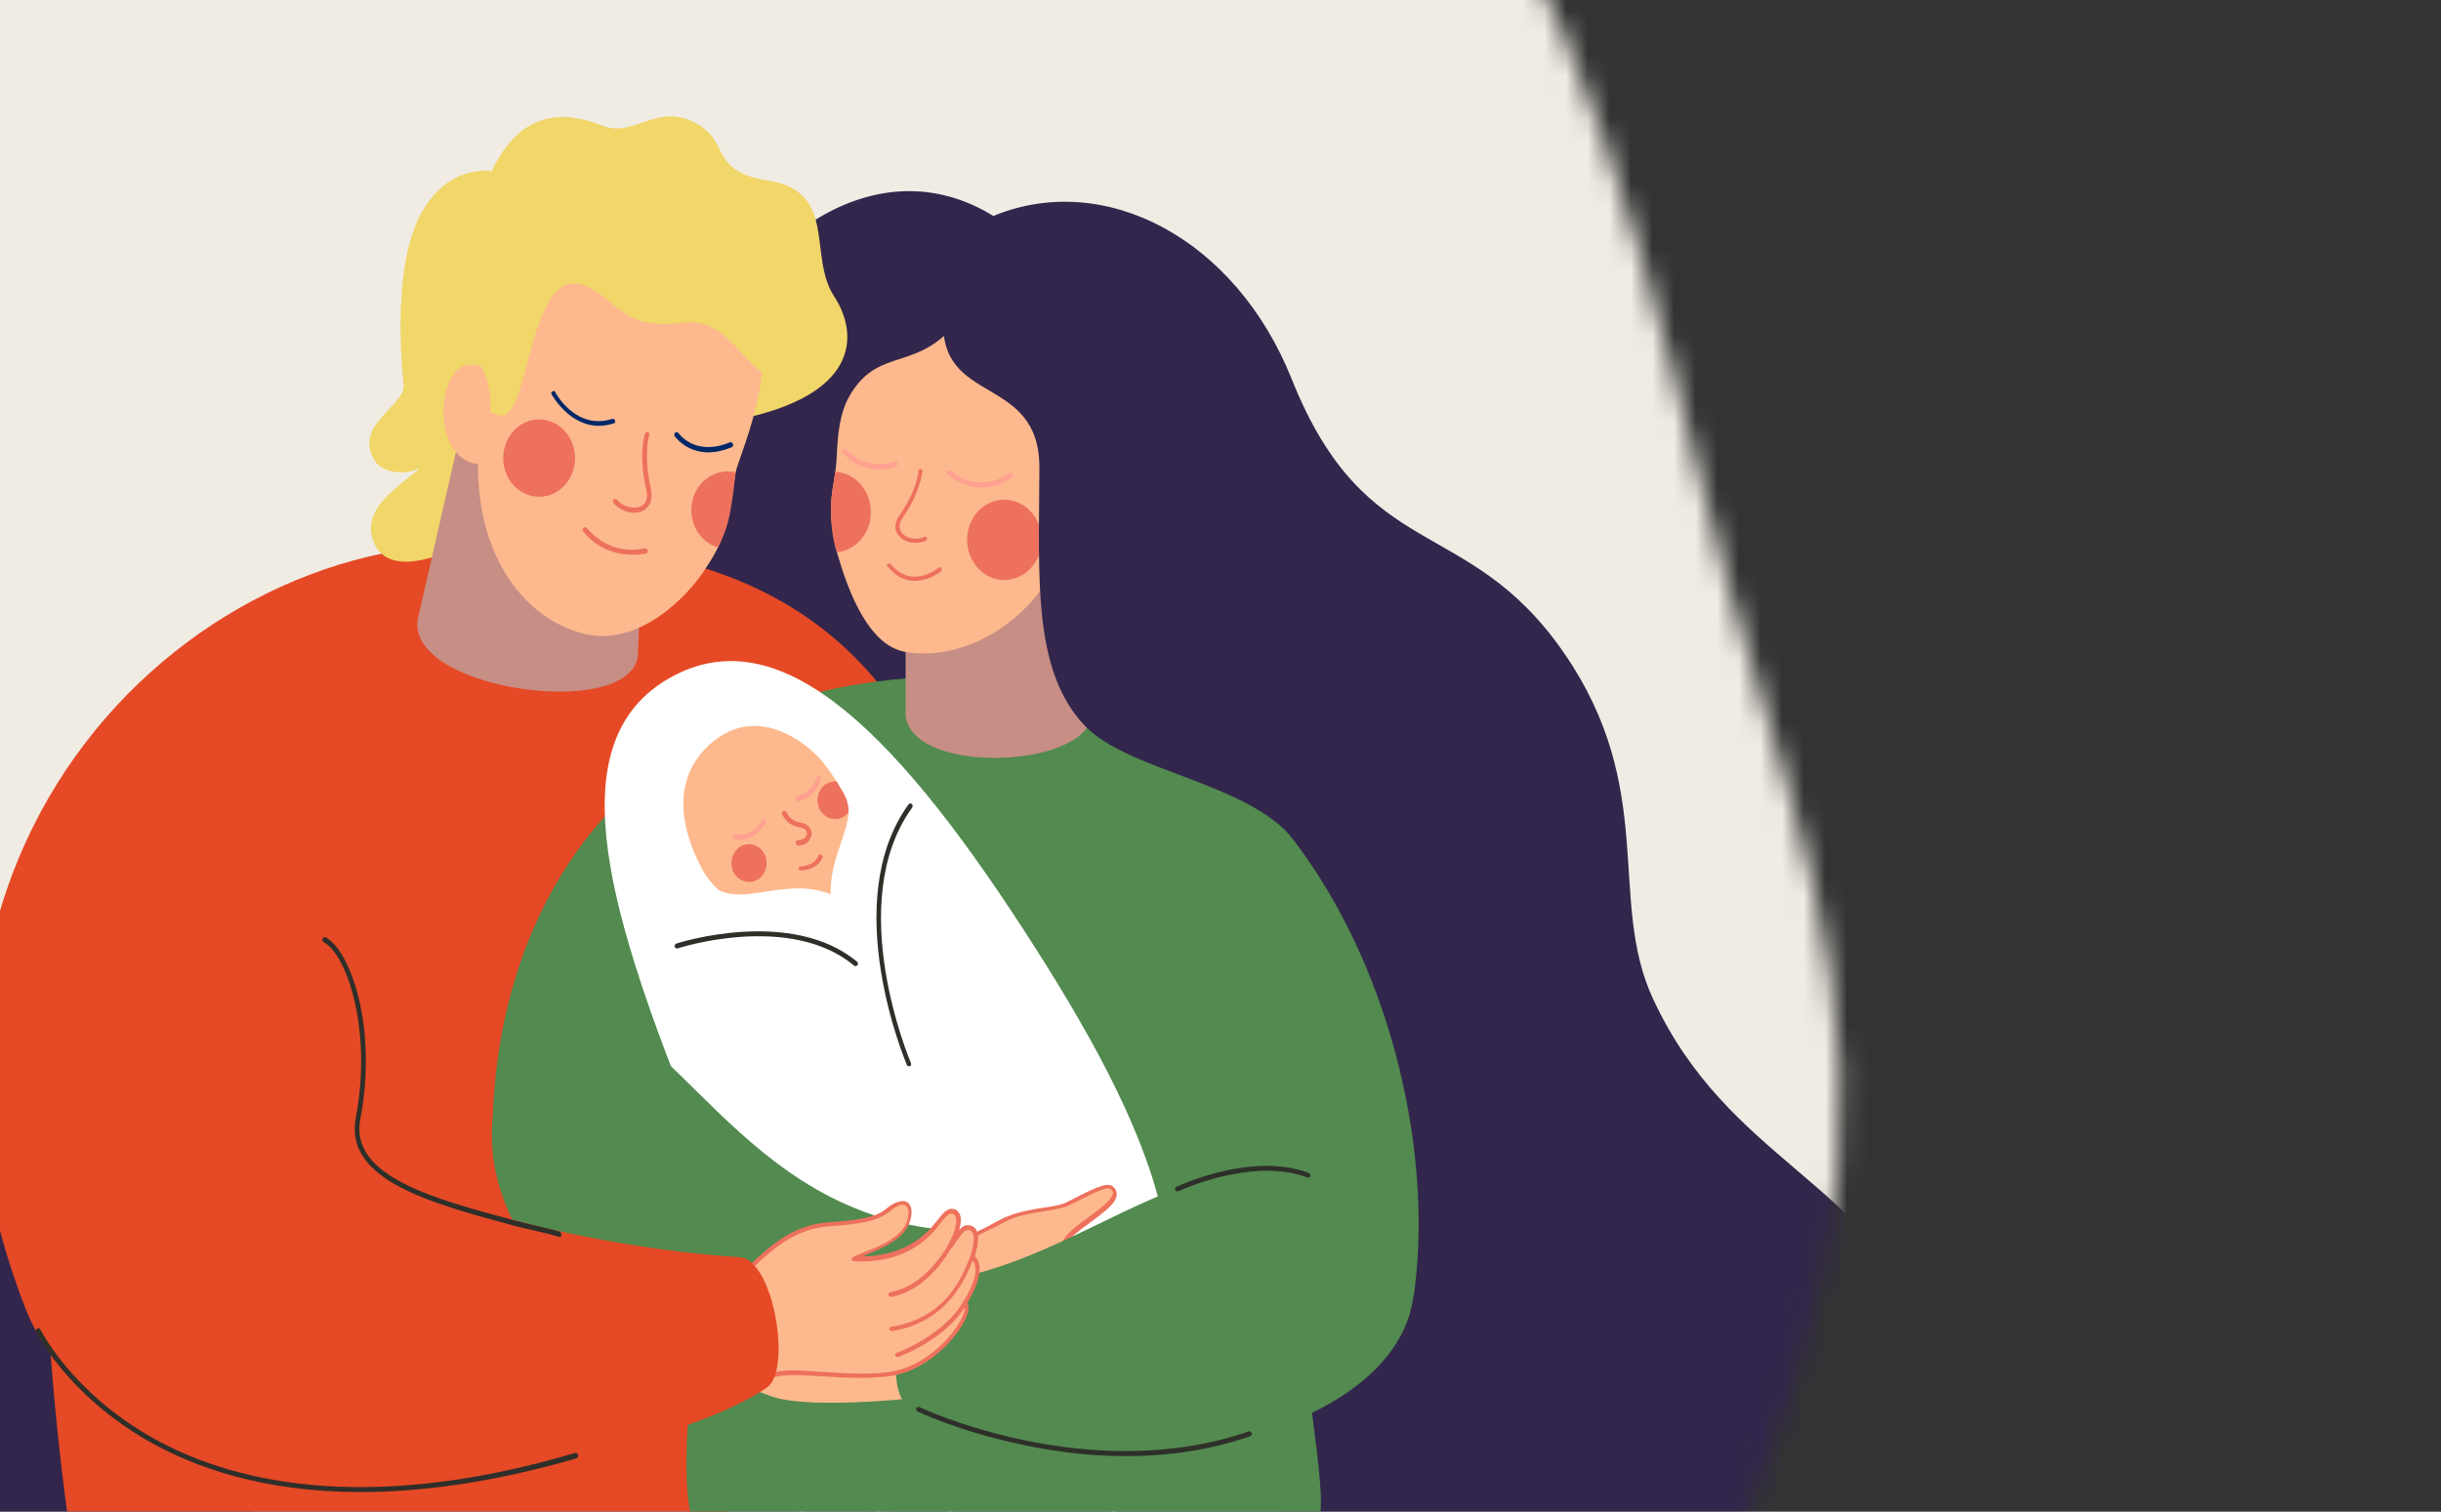 <svg width="113" height="70" viewBox="0 0 113 70" fill="none" xmlns="http://www.w3.org/2000/svg">
<rect x="0" y="0" width="113" height="70" fill="#333333" stroke="none"/>
<mask id="mask0" style="mask-type:alpha" maskUnits="userSpaceOnUse" x="-98" y="-74" width="211" height="217">
<path d="M-18.064 95.089C-4.713 103.07 8.466 113.024 22.269 114.02C36.072 115.017 50.498 107.057 61.856 96.476C73.261 85.978 81.599 72.859 84.344 59.031C87.219 45.237 82.185 36.454 78.714 22.168C75.195 7.801 71.005 -6.396 61.587 -14.243C52.121 -22.173 36.951 -30.284 22.293 -33.317C7.683 -36.268 -12.627 -43.223 -25.939 -40.539C-39.333 -37.807 -45.382 -18.939 -55.014 -6.72C-64.598 5.583 -69.318 14.646 -69.857 29.614C-70.396 44.582 -64.485 59.651 -54.761 70.294C-45.037 80.938 -31.464 87.027 -18.064 95.089Z" fill="#F0ECE4"/>
</mask>
<g mask="url(#mask0)">
<rect x="-12.072" y="-9.467" width="104.833" height="106.256" fill="#F0ECE4"/>
<path d="M91.518 69.564V94.698H-19.824C-17.614 89.343 -13.613 85.711 -10.279 82.592C-3.172 75.945 -7.612 70.733 -3.877 61.664C-1 54.668 5.401 53.724 8.888 46.255C11.022 41.659 8.678 36.571 13.041 30.19C19.309 21.039 28.436 26.168 31.922 17.551C34.589 10.985 40.591 6.676 45.983 10C51.165 7.866 57.205 11.067 59.796 17.551C63.244 26.189 67.912 23.768 72.37 30.19C76.771 36.53 74.39 41.659 76.524 46.255C79.991 53.724 86.393 54.668 89.289 61.664C90.356 64.27 91.156 66.999 91.518 69.564Z" fill="#32264C"/>
<path d="M45.373 94.698H2.848C4.048 80.91 8.43 72.026 8.43 72.026C8.906 69.318 29.007 65.317 36.894 67.327C38.266 67.676 39.2 68.148 39.466 68.764C41.905 74.385 44.153 83.372 45.373 94.698Z" fill="#FFA191"/>
<path d="M44.935 47.897C45.239 54.032 41.867 73.052 39.105 75.165C32.303 80.397 11.383 78.387 4.029 74.837C3.534 74.591 0.733 55.755 2.81 46.769C5.229 36.346 12.336 26.456 19.538 25.553C48.136 21.942 44.935 47.897 44.935 47.897Z" fill="#E54925"/>
<path d="M68.559 94.698H26.701C28.892 85.486 32.741 74.344 34.055 68.169C34.284 67.122 36.627 66.589 39.79 66.425C46.992 66.055 58.462 67.574 59.014 69.215C60.481 73.729 65.854 83.742 68.559 94.698Z" fill="#6EB3F2"/>
<path d="M31.77 94.698C33.37 82.613 38.095 67.04 38.152 66.855L37.924 66.773C37.866 66.958 33.122 82.572 31.522 94.698H31.77Z" fill="white"/>
<path d="M41.086 68.62L40.838 68.558C40.8 68.743 37.599 83.864 36.513 94.698H36.761C37.866 83.905 41.048 68.804 41.086 68.62Z" fill="white"/>
<path d="M43.068 94.698C44.115 84.747 44.115 68.538 44.115 68.332H43.868C43.868 68.538 43.887 84.788 42.82 94.698H43.068Z" fill="white"/>
<path d="M51.488 69.256L51.241 69.317C51.279 69.482 55.204 84.624 56.347 94.677H56.594C55.451 84.603 51.526 69.441 51.488 69.256Z" fill="white"/>
<path d="M32.322 60.043C32.36 61.377 30.931 70.405 32.55 71.041C42.705 74.98 59.09 72.395 60.805 70.938C61.739 70.138 60.5 65.583 60.214 60.043C60.005 56.042 65.435 60.064 65.435 60.064C66.997 49.456 60.881 32.118 46.173 31.359C30.302 30.559 22.91 40.695 22.796 52.431C22.757 54.462 32.245 57.581 32.322 60.043Z" fill="#528A4F"/>
<path d="M49.069 22.701L50.535 32.898C50.802 35.524 42.324 36.017 41.924 33.165V29.102L49.069 22.701Z" fill="#C78E85"/>
<path d="M38.666 21.86C38.59 22.414 38.475 22.906 38.475 23.44C38.456 24.137 38.552 24.876 38.742 25.574C39.276 27.42 40.209 29.903 41.924 30.19C45.582 30.806 49.869 27.277 49.736 22.455C49.621 18.228 46.42 11.478 45.049 13.838C42.915 17.51 40.952 15.848 39.466 18.105C39.161 18.577 38.857 19.172 38.761 20.629C38.742 21.08 38.723 21.491 38.666 21.86Z" fill="#FDB98D"/>
<path d="M44.782 24.773C44.667 25.799 45.353 26.722 46.287 26.845C47.239 26.968 48.097 26.23 48.211 25.224C48.325 24.198 47.639 23.275 46.706 23.152C45.753 23.029 44.896 23.747 44.782 24.773Z" fill="#ED715D"/>
<path d="M38.475 23.439C38.456 24.137 38.513 24.875 38.742 25.573C39.542 25.491 40.209 24.834 40.304 23.932C40.418 22.906 39.733 21.983 38.799 21.859C38.761 21.859 38.723 21.859 38.666 21.839C38.589 22.413 38.475 22.906 38.475 23.439Z" fill="#ED715D"/>
<path d="M41.086 26.127C41.143 26.065 41.2 26.086 41.238 26.127C42.21 27.296 43.391 26.332 43.448 26.291C43.486 26.25 43.543 26.27 43.581 26.311C43.62 26.352 43.601 26.414 43.562 26.455C43.543 26.476 42.191 27.563 41.105 26.25C41.047 26.229 41.047 26.168 41.086 26.127Z" fill="#ED715D"/>
<path d="M41.505 24.649C41.525 24.69 41.544 24.732 41.582 24.773C41.829 25.121 42.382 25.244 42.858 25.039C42.915 25.019 42.934 24.957 42.915 24.916C42.896 24.855 42.839 24.834 42.801 24.855C42.344 25.06 41.906 24.896 41.734 24.649C41.601 24.465 41.62 24.218 41.791 23.972C42.649 22.721 42.687 21.838 42.706 21.818C42.706 21.756 42.668 21.715 42.611 21.715C42.553 21.715 42.515 21.756 42.515 21.818C42.515 21.818 42.477 22.659 41.639 23.87C41.448 24.136 41.391 24.403 41.505 24.649Z" fill="#ED715D"/>
<path d="M45.658 10.411C46.287 9.795 59.891 38.889 59.891 38.889C57.833 36.263 52.251 35.709 50.25 33.637C47.792 31.093 48.097 26.845 48.116 21.675C48.135 17.284 43.41 18.823 43.677 14.719C43.944 10.164 45.658 10.411 45.658 10.411Z" fill="#32264C"/>
<path d="M45.449 22.578C44.534 22.578 43.886 21.983 43.867 21.983C43.829 21.942 43.81 21.86 43.848 21.819C43.886 21.778 43.963 21.757 44.001 21.798C44.058 21.839 45.239 22.927 46.725 21.901C46.782 21.86 46.84 21.88 46.878 21.942C46.916 22.003 46.897 22.065 46.84 22.106C46.344 22.455 45.868 22.578 45.449 22.578Z" fill="#FFA191"/>
<path d="M40.705 21.737C39.676 21.737 39.029 21.019 39.029 20.998C38.99 20.957 38.99 20.875 39.029 20.834C39.067 20.793 39.143 20.793 39.181 20.834C39.219 20.875 40.077 21.839 41.429 21.367C41.486 21.347 41.544 21.388 41.562 21.45C41.582 21.511 41.544 21.573 41.486 21.593C41.22 21.696 40.953 21.737 40.705 21.737Z" fill="#FFA191"/>
<path d="M47.374 43.035C52.956 51.632 57.948 61.48 49.889 65.604C44.02 68.6 36.266 62.342 32.17 52.206C28.283 42.542 25.787 34.623 30.779 31.524C35.79 28.447 41.105 33.371 47.374 43.035Z" fill="white"/>
<path d="M38.724 36.181C38.838 36.366 38.953 36.571 39.067 36.756C39.162 36.961 39.276 37.228 39.353 37.515C39.676 38.644 39.715 41.085 38.552 41.783C36.476 43.055 33.523 42.152 32.513 40.264C31.008 37.433 31.617 35.484 32.989 34.355C35.066 32.652 37.2 34.314 37.962 35.135C38.152 35.361 38.381 35.648 38.724 36.181Z" fill="#FDB98D"/>
<path d="M35.37 39.505C35.599 39.915 35.485 40.449 35.104 40.715C34.723 40.962 34.227 40.839 33.98 40.428C33.751 40.018 33.865 39.484 34.246 39.218C34.627 38.971 35.123 39.094 35.37 39.505Z" fill="#ED715D"/>
<path d="M38.724 36.181C38.838 36.366 38.953 36.571 39.067 36.756C39.162 36.961 39.277 37.228 39.353 37.515C39.296 37.617 39.2 37.72 39.086 37.802C38.705 38.048 38.21 37.925 37.962 37.515C37.733 37.105 37.848 36.571 38.229 36.304C38.4 36.222 38.572 36.181 38.724 36.181Z" fill="#ED715D"/>
<path d="M33.256 41.209C34.971 42.112 37.714 39.588 40.42 42.953C44.154 47.631 34.113 43.999 33.256 41.209Z" fill="white"/>
<path d="M38.724 42.623C37.771 40.284 39.696 38.335 39.2 37.084C39.2 37.063 44.592 40.407 38.724 42.623Z" fill="white"/>
<path d="M34.227 38.89C34.094 38.89 34.018 38.869 33.999 38.869C33.941 38.849 33.903 38.787 33.922 38.726C33.941 38.664 33.999 38.623 34.056 38.644C34.094 38.644 34.761 38.808 35.275 37.987C35.313 37.926 35.37 37.926 35.428 37.967C35.485 38.008 35.485 38.069 35.447 38.131C35.028 38.787 34.513 38.89 34.227 38.89Z" fill="#FFA191"/>
<path d="M36.933 37.126C36.876 37.126 36.837 37.044 36.818 36.982C36.818 36.921 36.856 36.839 36.914 36.839C36.933 36.839 37.561 36.777 37.809 35.998C37.828 35.936 37.885 35.895 37.942 35.916C38 35.936 38.019 36.039 38 36.1C37.714 37.023 36.952 37.126 36.933 37.126Z" fill="#FFA191"/>
<path d="M37.085 40.305C37.028 40.305 36.971 40.284 36.971 40.223C36.971 40.161 37.009 40.12 37.066 40.12C37.066 40.12 37.676 40.12 37.885 39.628C37.904 39.566 37.98 39.546 38.019 39.587C38.076 39.607 38.095 39.648 38.076 39.71C37.828 40.305 37.123 40.305 37.085 40.305Z" fill="#ED715D"/>
<path d="M36.952 39.156C36.895 39.156 36.856 39.094 36.837 39.032C36.837 38.971 36.876 38.909 36.933 38.909C37.104 38.909 37.257 38.827 37.314 38.725C37.352 38.663 37.371 38.602 37.352 38.561C37.295 38.376 37.218 38.355 37.009 38.314C36.78 38.253 36.456 38.191 36.209 37.719C36.19 37.658 36.19 37.596 36.247 37.555C36.304 37.535 36.361 37.535 36.399 37.596C36.59 37.986 36.837 38.027 37.047 38.089C37.237 38.13 37.466 38.191 37.561 38.499C37.599 38.602 37.561 38.745 37.485 38.868C37.447 38.971 37.295 39.156 36.952 39.156Z" fill="#ED715D"/>
<path d="M39.6 44.738C39.581 44.738 39.562 44.738 39.543 44.717C36.571 42.235 31.427 43.897 31.37 43.917C31.313 43.938 31.256 43.897 31.236 43.835C31.217 43.773 31.256 43.712 31.313 43.691C31.37 43.671 36.609 41.988 39.677 44.533C39.715 44.574 39.734 44.635 39.696 44.697C39.658 44.717 39.639 44.738 39.6 44.738Z" fill="#2F2F2A"/>
<path d="M42.077 49.374C42.039 49.374 42.001 49.353 41.982 49.312C41.944 49.23 38.781 41.782 42.058 37.248C42.096 37.207 42.153 37.186 42.21 37.227C42.248 37.269 42.267 37.33 42.229 37.392C39.029 41.823 42.134 49.148 42.172 49.23C42.191 49.292 42.172 49.353 42.115 49.374C42.096 49.374 42.077 49.374 42.077 49.374Z" fill="#2F2F2A"/>
<path d="M46.669 56.433C47.64 56.002 48.879 56.043 49.412 55.776C50.613 55.161 51.222 54.853 51.451 55.038C52.346 55.756 49.088 57.028 49.241 57.828C49.469 58.115 50.536 58.177 51.279 58.156C52.175 58.115 54.69 57.233 54.747 57.807C54.785 58.279 52.975 58.998 52.327 59.1C52.994 58.977 55.814 58.115 55.719 58.916C55.642 59.511 52.346 60.167 51.908 60.249C52.118 60.229 55.261 59.449 55.147 60.044C55.014 60.721 52.137 61.172 51.699 61.255C51.965 61.214 54.652 60.475 54.461 61.214C54.347 61.665 51.756 62.362 51.318 62.444C49.374 62.793 44.382 61.767 43.773 61.521L43.144 58.3C43.144 58.3 44.306 57.602 44.897 57.336C45.602 56.987 46.288 56.597 46.669 56.433Z" fill="#FDB98D"/>
<path d="M50.288 62.587C47.964 62.587 44.191 61.787 43.715 61.602C43.677 61.582 43.658 61.562 43.658 61.52L43.029 58.299C43.029 58.258 43.048 58.197 43.087 58.176C43.144 58.156 44.268 57.458 44.839 57.212C45.258 57.027 45.678 56.822 46.002 56.637C46.249 56.514 46.459 56.391 46.63 56.33C47.183 56.104 47.792 56.001 48.326 55.919C48.764 55.858 49.145 55.796 49.374 55.673C50.688 54.996 51.241 54.729 51.508 54.934C51.641 55.037 51.698 55.16 51.698 55.304C51.698 55.714 51.089 56.145 50.46 56.617C49.945 56.986 49.317 57.458 49.336 57.745C49.526 57.93 50.364 58.053 51.26 58.012C51.565 57.991 52.041 57.889 52.575 57.766C53.699 57.499 54.48 57.355 54.746 57.56C54.804 57.602 54.842 57.684 54.861 57.766C54.88 58.053 54.499 58.34 54.023 58.586C54.842 58.422 55.509 58.381 55.737 58.607C55.813 58.689 55.852 58.792 55.833 58.915C55.794 59.202 55.242 59.469 54.556 59.694C54.899 59.694 55.09 59.735 55.185 59.838C55.242 59.9 55.261 59.982 55.242 60.064C55.185 60.33 54.842 60.556 54.194 60.782C54.327 60.802 54.442 60.843 54.499 60.925C54.556 60.987 54.594 61.069 54.556 61.213C54.404 61.808 51.355 62.526 51.317 62.526C51.031 62.567 50.688 62.587 50.288 62.587ZM43.849 61.397C44.611 61.664 49.374 62.628 51.279 62.28C51.927 62.157 54.27 61.459 54.346 61.131C54.365 61.069 54.346 61.069 54.327 61.049C54.213 60.905 53.756 60.946 53.26 61.008C52.841 61.11 52.346 61.213 51.774 61.295H51.755C51.717 61.295 51.698 61.295 51.679 61.315C51.622 61.315 51.565 61.274 51.565 61.213C51.565 61.151 51.603 61.09 51.66 61.09L51.717 61.069C51.774 61.049 51.87 61.028 51.984 61.008C52.46 60.905 52.879 60.823 53.241 60.761C54.746 60.392 54.994 60.084 55.032 59.961C54.994 59.879 54.689 59.756 52.746 60.125C52.403 60.207 52.136 60.248 52.003 60.269C51.965 60.269 51.927 60.289 51.908 60.289C51.851 60.289 51.793 60.248 51.793 60.187C51.793 60.125 51.831 60.064 51.889 60.064C51.908 60.064 51.927 60.064 51.965 60.043C52.022 60.043 52.079 60.023 52.174 60.002C52.384 59.961 52.575 59.92 52.746 59.879C54.004 59.592 55.585 59.12 55.623 58.812C55.623 58.751 55.604 58.73 55.585 58.709C55.299 58.422 53.699 58.812 52.937 58.997C52.689 59.058 52.479 59.099 52.346 59.12C52.289 59.12 52.232 59.079 52.232 59.017C52.213 58.956 52.27 58.894 52.327 58.894C53.127 58.751 54.689 58.053 54.651 57.725C54.651 57.704 54.651 57.704 54.632 57.684C54.423 57.52 53.394 57.745 52.632 57.93C52.098 58.053 51.603 58.156 51.298 58.176C51.222 58.176 49.526 58.258 49.183 57.807C49.164 57.786 49.164 57.786 49.164 57.766C49.069 57.335 49.698 56.863 50.383 56.37C50.917 55.981 51.508 55.529 51.527 55.242C51.527 55.201 51.508 55.139 51.412 55.057C51.241 54.914 50.555 55.283 49.488 55.816C49.221 55.94 48.84 56.001 48.383 56.083C47.85 56.165 47.259 56.247 46.745 56.473C46.592 56.535 46.383 56.658 46.135 56.781C45.792 56.945 45.373 57.171 44.954 57.355C44.458 57.56 43.544 58.114 43.277 58.279L43.849 61.397Z" fill="#ED715D"/>
<path d="M44.077 62.773C39.143 63.409 30.207 65.871 24.815 58.32C19.823 51.303 25.539 46.358 25.539 46.358C31.236 46.358 34.018 56.412 44.249 56.987C45.201 57.274 45.487 62.178 44.077 62.773Z" fill="#528A4F"/>
<path d="M41.048 59.223C40.114 58.71 38.895 58.628 38.381 58.3C37.237 57.561 36.666 57.212 36.418 57.356C35.466 57.971 38.609 59.572 38.361 60.352C38.114 60.618 37.047 60.577 36.304 60.475C35.408 60.331 32.989 59.203 32.874 59.777C32.798 60.249 34.551 61.131 35.161 61.316C34.513 61.131 31.769 59.982 31.808 60.803C31.846 61.398 35.066 62.383 35.485 62.506C35.275 62.465 32.208 61.377 32.284 61.972C32.36 62.67 35.18 63.388 35.618 63.511C35.351 63.45 32.741 62.444 32.874 63.183C32.951 63.634 35.466 64.599 35.904 64.722C37.809 65.255 42.877 64.742 43.487 64.558L44.382 61.398C44.382 61.398 43.277 60.577 42.724 60.27C42.058 59.9 41.391 59.428 41.048 59.223Z" fill="#FDB98D"/>
<path d="M42.001 65.091C44.592 66.363 51.451 67.964 55.871 67.02C67.798 64.476 66.483 57.192 63.149 55.386C55.737 51.385 50.612 58.628 42.858 59.408C41.905 59.121 40.781 64.127 42.001 65.091Z" fill="#528A4F"/>
<path d="M47.125 66.856C44.363 66.261 42.514 65.378 42.476 65.358C42.419 65.337 42.4 65.255 42.419 65.214C42.438 65.153 42.495 65.132 42.553 65.153C42.629 65.194 50.402 68.846 57.814 66.281C57.871 66.261 57.928 66.302 57.947 66.363C57.966 66.425 57.928 66.486 57.871 66.507C54.022 67.841 50.059 67.512 47.125 66.856Z" fill="#2F2F2A"/>
<path d="M54.479 55.161C54.441 55.161 54.422 55.14 54.403 55.099C54.384 55.038 54.403 54.976 54.46 54.956C54.594 54.894 57.985 53.314 60.595 54.32C60.652 54.34 60.671 54.402 60.652 54.463C60.633 54.525 60.576 54.545 60.519 54.525C58.004 53.56 54.575 55.14 54.556 55.161C54.517 55.161 54.498 55.161 54.479 55.161Z" fill="#2F2F2A"/>
<path d="M45.011 58.197C45.449 56.781 44.877 56.802 44.744 56.822C44.553 56.843 44.325 57.212 44.02 57.664C44.115 57.479 44.172 57.315 44.249 57.13C44.553 56.33 44.306 56.043 44.001 56.063C43.753 56.084 43.486 56.535 43.258 56.802C42.477 57.725 41.238 58.361 39.524 58.238C40.114 57.93 41.734 57.561 42.077 56.494C42.229 56.022 42.153 55.448 41.448 55.797C40.934 56.063 41.048 56.515 38.419 56.679C35.827 56.843 34.703 59.223 33.846 59.203C32.608 59.182 31.331 58.792 30.988 59.408C30.531 60.228 29.674 64.865 31.503 65.173C32.227 65.296 34.132 64.394 35.694 63.675C36.723 63.203 40.152 64.086 42 63.388C43.753 62.711 45.087 60.741 44.687 60.31C45.506 58.936 45.277 58.382 45.011 58.197Z" fill="#FDB98D"/>
<path d="M31.503 65.275C31.484 65.275 31.484 65.275 31.465 65.275C31.065 65.214 30.76 64.947 30.55 64.475C29.903 62.998 30.55 59.982 30.893 59.366C31.179 58.853 31.941 58.935 32.837 59.038C33.161 59.079 33.504 59.1 33.828 59.12C34.113 59.12 34.456 58.812 34.895 58.402C35.676 57.684 36.743 56.699 38.381 56.596C40.401 56.473 40.763 56.186 41.068 55.94C41.163 55.858 41.258 55.796 41.372 55.735C41.677 55.591 41.906 55.571 42.058 55.714C42.249 55.899 42.211 56.268 42.134 56.535C41.868 57.397 40.82 57.807 40.077 58.115C40.039 58.135 39.981 58.156 39.943 58.176C41.62 58.156 42.63 57.417 43.182 56.761C43.239 56.699 43.297 56.617 43.354 56.555C43.563 56.289 43.773 56.002 44.002 55.981C44.154 55.96 44.306 56.022 44.383 56.145C44.478 56.268 44.535 56.514 44.402 56.966C44.516 56.822 44.63 56.74 44.745 56.74C44.935 56.72 45.069 56.781 45.164 56.904C45.335 57.13 45.316 57.54 45.126 58.176C45.221 58.258 45.297 58.382 45.335 58.566C45.411 58.977 45.24 59.572 44.783 60.331C44.821 60.413 44.859 60.536 44.821 60.721C44.668 61.48 43.506 62.937 42.02 63.511C40.991 63.901 39.467 63.819 38.133 63.737C37.105 63.675 36.152 63.614 35.714 63.819L35.523 63.901C33.98 64.578 32.227 65.378 31.503 65.275ZM41.83 55.796C41.734 55.776 41.601 55.817 41.468 55.899C41.353 55.96 41.277 56.022 41.201 56.084C40.877 56.33 40.477 56.658 38.419 56.781C36.838 56.884 35.79 57.828 35.028 58.546C34.551 58.977 34.19 59.325 33.828 59.325C33.485 59.325 33.142 59.284 32.818 59.243C31.998 59.161 31.274 59.079 31.046 59.489C30.722 60.084 30.112 63.019 30.722 64.414C30.893 64.804 31.16 65.029 31.503 65.091H31.522C32.208 65.173 33.999 64.352 35.447 63.696L35.638 63.614C36.114 63.388 37.047 63.449 38.152 63.532C39.467 63.614 40.953 63.716 41.963 63.326C43.373 62.793 44.516 61.377 44.649 60.679C44.668 60.597 44.668 60.474 44.611 60.413C44.573 60.372 44.573 60.331 44.592 60.29C45.145 59.387 45.202 58.874 45.145 58.628C45.126 58.484 45.049 58.382 44.954 58.32C44.916 58.3 44.897 58.238 44.916 58.197C45.164 57.417 45.069 57.13 44.992 57.048C44.916 56.945 44.821 56.945 44.745 56.966C44.611 56.986 44.402 57.294 44.173 57.643L44.078 57.766C44.059 57.807 44.002 57.828 43.944 57.786C43.906 57.766 43.887 57.704 43.906 57.663C43.983 57.499 44.059 57.315 44.135 57.13C44.325 56.596 44.268 56.371 44.211 56.289C44.154 56.207 44.059 56.186 44.002 56.207C43.849 56.227 43.659 56.494 43.487 56.699C43.43 56.781 43.373 56.843 43.316 56.925C42.687 57.663 41.525 58.525 39.505 58.402C39.467 58.402 39.429 58.361 39.429 58.32C39.429 58.279 39.448 58.238 39.486 58.217C39.62 58.135 39.81 58.074 40.039 57.971C40.763 57.684 41.753 57.294 42.001 56.514C42.077 56.248 42.077 56.002 41.982 55.899C41.925 55.817 41.887 55.796 41.83 55.796Z" fill="#ED715D"/>
<path d="M41.201 60.043C41.163 60.043 41.124 60.002 41.124 59.961C41.124 59.9 41.144 59.858 41.201 59.838C43.049 59.51 44.039 57.376 44.039 57.355C44.059 57.314 44.116 57.294 44.173 57.314C44.211 57.335 44.23 57.396 44.211 57.458C44.173 57.54 43.163 59.715 41.22 60.064C41.22 60.043 41.22 60.043 41.201 60.043Z" fill="#ED715D"/>
<path d="M41.239 61.623C41.201 61.623 41.163 61.582 41.163 61.541C41.163 61.48 41.182 61.439 41.239 61.439C43.754 61.049 44.516 59.182 44.878 58.279C44.897 58.217 44.916 58.156 44.954 58.115C44.973 58.074 45.03 58.033 45.068 58.074C45.106 58.094 45.145 58.156 45.106 58.197C45.087 58.238 45.068 58.299 45.03 58.361C44.687 59.223 43.868 61.233 41.258 61.644C41.258 61.623 41.239 61.623 41.239 61.623Z" fill="#ED715D"/>
<path d="M41.525 62.833C41.487 62.833 41.468 62.812 41.449 62.772C41.429 62.71 41.449 62.669 41.506 62.648C41.525 62.648 43.716 61.828 44.592 60.268C44.611 60.227 44.668 60.207 44.726 60.227C44.764 60.248 44.783 60.309 44.764 60.371C43.849 61.992 41.677 62.812 41.582 62.833C41.563 62.833 41.544 62.833 41.525 62.833Z" fill="#ED715D"/>
<path d="M35.504 64.25C29.941 68.128 5.725 72.478 1.134 60.475C-6.945 39.382 9.136 23.727 23.958 25.307L13.708 42.009C16.738 47.282 15.29 48.841 16.642 52.719C17.595 55.448 27.235 57.766 34.247 58.218C35.809 58.32 36.666 63.45 35.504 64.25Z" fill="#E54925"/>
<path d="M18.681 17.776C18.681 17.776 18.033 12.462 19.519 9.836C20.795 7.559 22.758 7.928 22.758 7.928C24.339 4.604 26.74 5.384 27.94 5.835C29.426 6.41 30.626 4.501 32.57 5.938C33.675 6.758 33.027 7.969 35.542 8.359C38.8 8.851 37.39 11.847 38.609 13.714C39.714 15.396 39.81 18.084 34.761 19.295C32.57 19.808 33.199 15.704 32.341 13.345C32.112 12.688 24.777 20.649 23.558 23.008C23.063 23.973 21.958 25.881 21.234 25.306C21.138 25.368 18.109 26.948 17.328 25.163C16.585 23.521 18.662 22.413 19.462 21.654C18.662 22.085 17.671 21.818 17.385 21.387C16.242 19.684 18.814 18.823 18.681 17.776Z" fill="#F1D669"/>
<path d="M21.71 18.289L19.366 28.548C18.528 31.892 28.988 33.411 29.521 30.436L29.788 24.67L21.71 18.289Z" fill="#C78E85"/>
<path d="M34.056 21.879C33.999 22.248 33.675 24.506 33.236 25.347C33.084 25.675 32.874 26.003 32.646 26.352C31.846 27.604 29.598 29.963 27.044 29.348C24.358 28.691 22.091 25.86 22.129 21.489C19.576 21.202 20.319 15.437 22.663 17.222C22.701 15.785 22.224 14.842 22.434 14.288C25.749 5.588 33.98 13.118 35.008 14.452C36.056 17.283 34.151 21.223 34.056 21.879Z" fill="#FDB98D"/>
<path d="M26.568 21.653C26.339 22.618 25.444 23.192 24.548 22.946C23.653 22.7 23.119 21.735 23.348 20.771C23.576 19.807 24.472 19.232 25.367 19.478C26.263 19.724 26.796 20.709 26.568 21.653Z" fill="#ED715D"/>
<path d="M34.055 21.88C33.998 22.249 33.979 22.598 33.941 22.823C33.808 23.829 33.674 24.526 33.236 25.347C32.36 25.101 31.826 24.137 32.055 23.172C32.283 22.228 33.179 21.654 34.055 21.88Z" fill="#ED715D"/>
<path d="M31.598 14.944C34.265 14.616 34.513 18.207 36.685 17.283C38.533 16.483 38.761 12.092 36.189 12.585C33.217 13.18 28.016 3.106 21.309 13.385C20.109 15.211 22.91 16.134 22.7 19.089C23.043 19.13 23.52 19.787 24.053 18.063C24.682 16.114 25.177 12.421 27.101 13.241C28.759 13.98 28.759 15.293 31.598 14.944Z" fill="#F1D669"/>
<path d="M27.177 24.465C28.301 25.758 29.654 25.429 29.844 25.388C29.959 25.368 30.073 25.573 29.901 25.634C29.883 25.634 28.13 26.045 27.006 24.609C26.91 24.485 27.063 24.342 27.177 24.465Z" fill="#ED715D"/>
<path d="M29.94 23.521C29.902 23.562 29.864 23.603 29.807 23.624C29.407 23.87 28.797 23.726 28.397 23.295C28.359 23.254 28.359 23.172 28.397 23.131C28.435 23.09 28.511 23.09 28.549 23.131C28.93 23.542 29.445 23.583 29.711 23.419C29.921 23.295 29.997 23.029 29.921 22.7C29.54 21.018 29.845 20.115 29.864 20.074C29.883 20.013 29.94 19.992 29.997 20.013C30.054 20.033 30.073 20.095 30.054 20.156C30.054 20.156 29.768 21.038 30.131 22.639C30.207 23.029 30.15 23.316 29.94 23.521Z" fill="#ED715D"/>
<path d="M28.454 19.582C28.435 19.602 28.435 19.602 28.416 19.602C26.587 20.197 25.558 18.289 25.539 18.268C25.501 18.207 25.52 18.145 25.577 18.125C25.634 18.084 25.691 18.104 25.71 18.166C25.748 18.248 26.682 19.93 28.34 19.397C28.397 19.377 28.454 19.418 28.473 19.479C28.492 19.52 28.473 19.561 28.454 19.582Z" fill="#002869"/>
<path d="M33.903 20.69C33.903 20.69 33.883 20.711 33.864 20.711C32.093 21.449 31.254 20.218 31.235 20.198C31.197 20.157 31.216 20.075 31.254 20.034C31.292 19.993 31.369 20.013 31.407 20.054C31.445 20.095 32.169 21.142 33.788 20.485C33.845 20.465 33.903 20.485 33.922 20.547C33.96 20.608 33.941 20.649 33.903 20.69Z" fill="#002869"/>
<path d="M16.68 69.091C12.222 69.091 9.04 67.963 6.906 66.752C3.115 64.598 1.686 61.705 1.667 61.684C1.629 61.623 1.667 61.541 1.724 61.52C1.781 61.479 1.857 61.52 1.876 61.581C1.895 61.602 3.305 64.454 7.039 66.567C10.488 68.516 16.68 70.219 26.606 67.285C26.663 67.265 26.74 67.306 26.759 67.368C26.778 67.429 26.74 67.511 26.683 67.532C22.796 68.66 19.481 69.091 16.68 69.091Z" fill="#2F2F2A"/>
<path d="M25.921 57.274C25.902 57.274 25.902 57.274 25.883 57.274C25.216 57.069 24.492 56.946 23.806 56.761C19.938 55.714 15.918 54.648 16.471 51.754C17.233 47.774 16.09 44.224 14.985 43.629C14.928 43.588 14.909 43.527 14.928 43.465C14.966 43.404 15.023 43.383 15.08 43.404C16.261 44.06 17.481 47.651 16.68 51.816C16.166 54.463 20.072 55.509 23.825 56.515C24.511 56.699 25.235 56.843 25.902 57.028C25.959 57.048 25.997 57.11 25.978 57.192C26.016 57.233 25.978 57.274 25.921 57.274Z" fill="#2F2F2A"/>
</g>
</svg>
